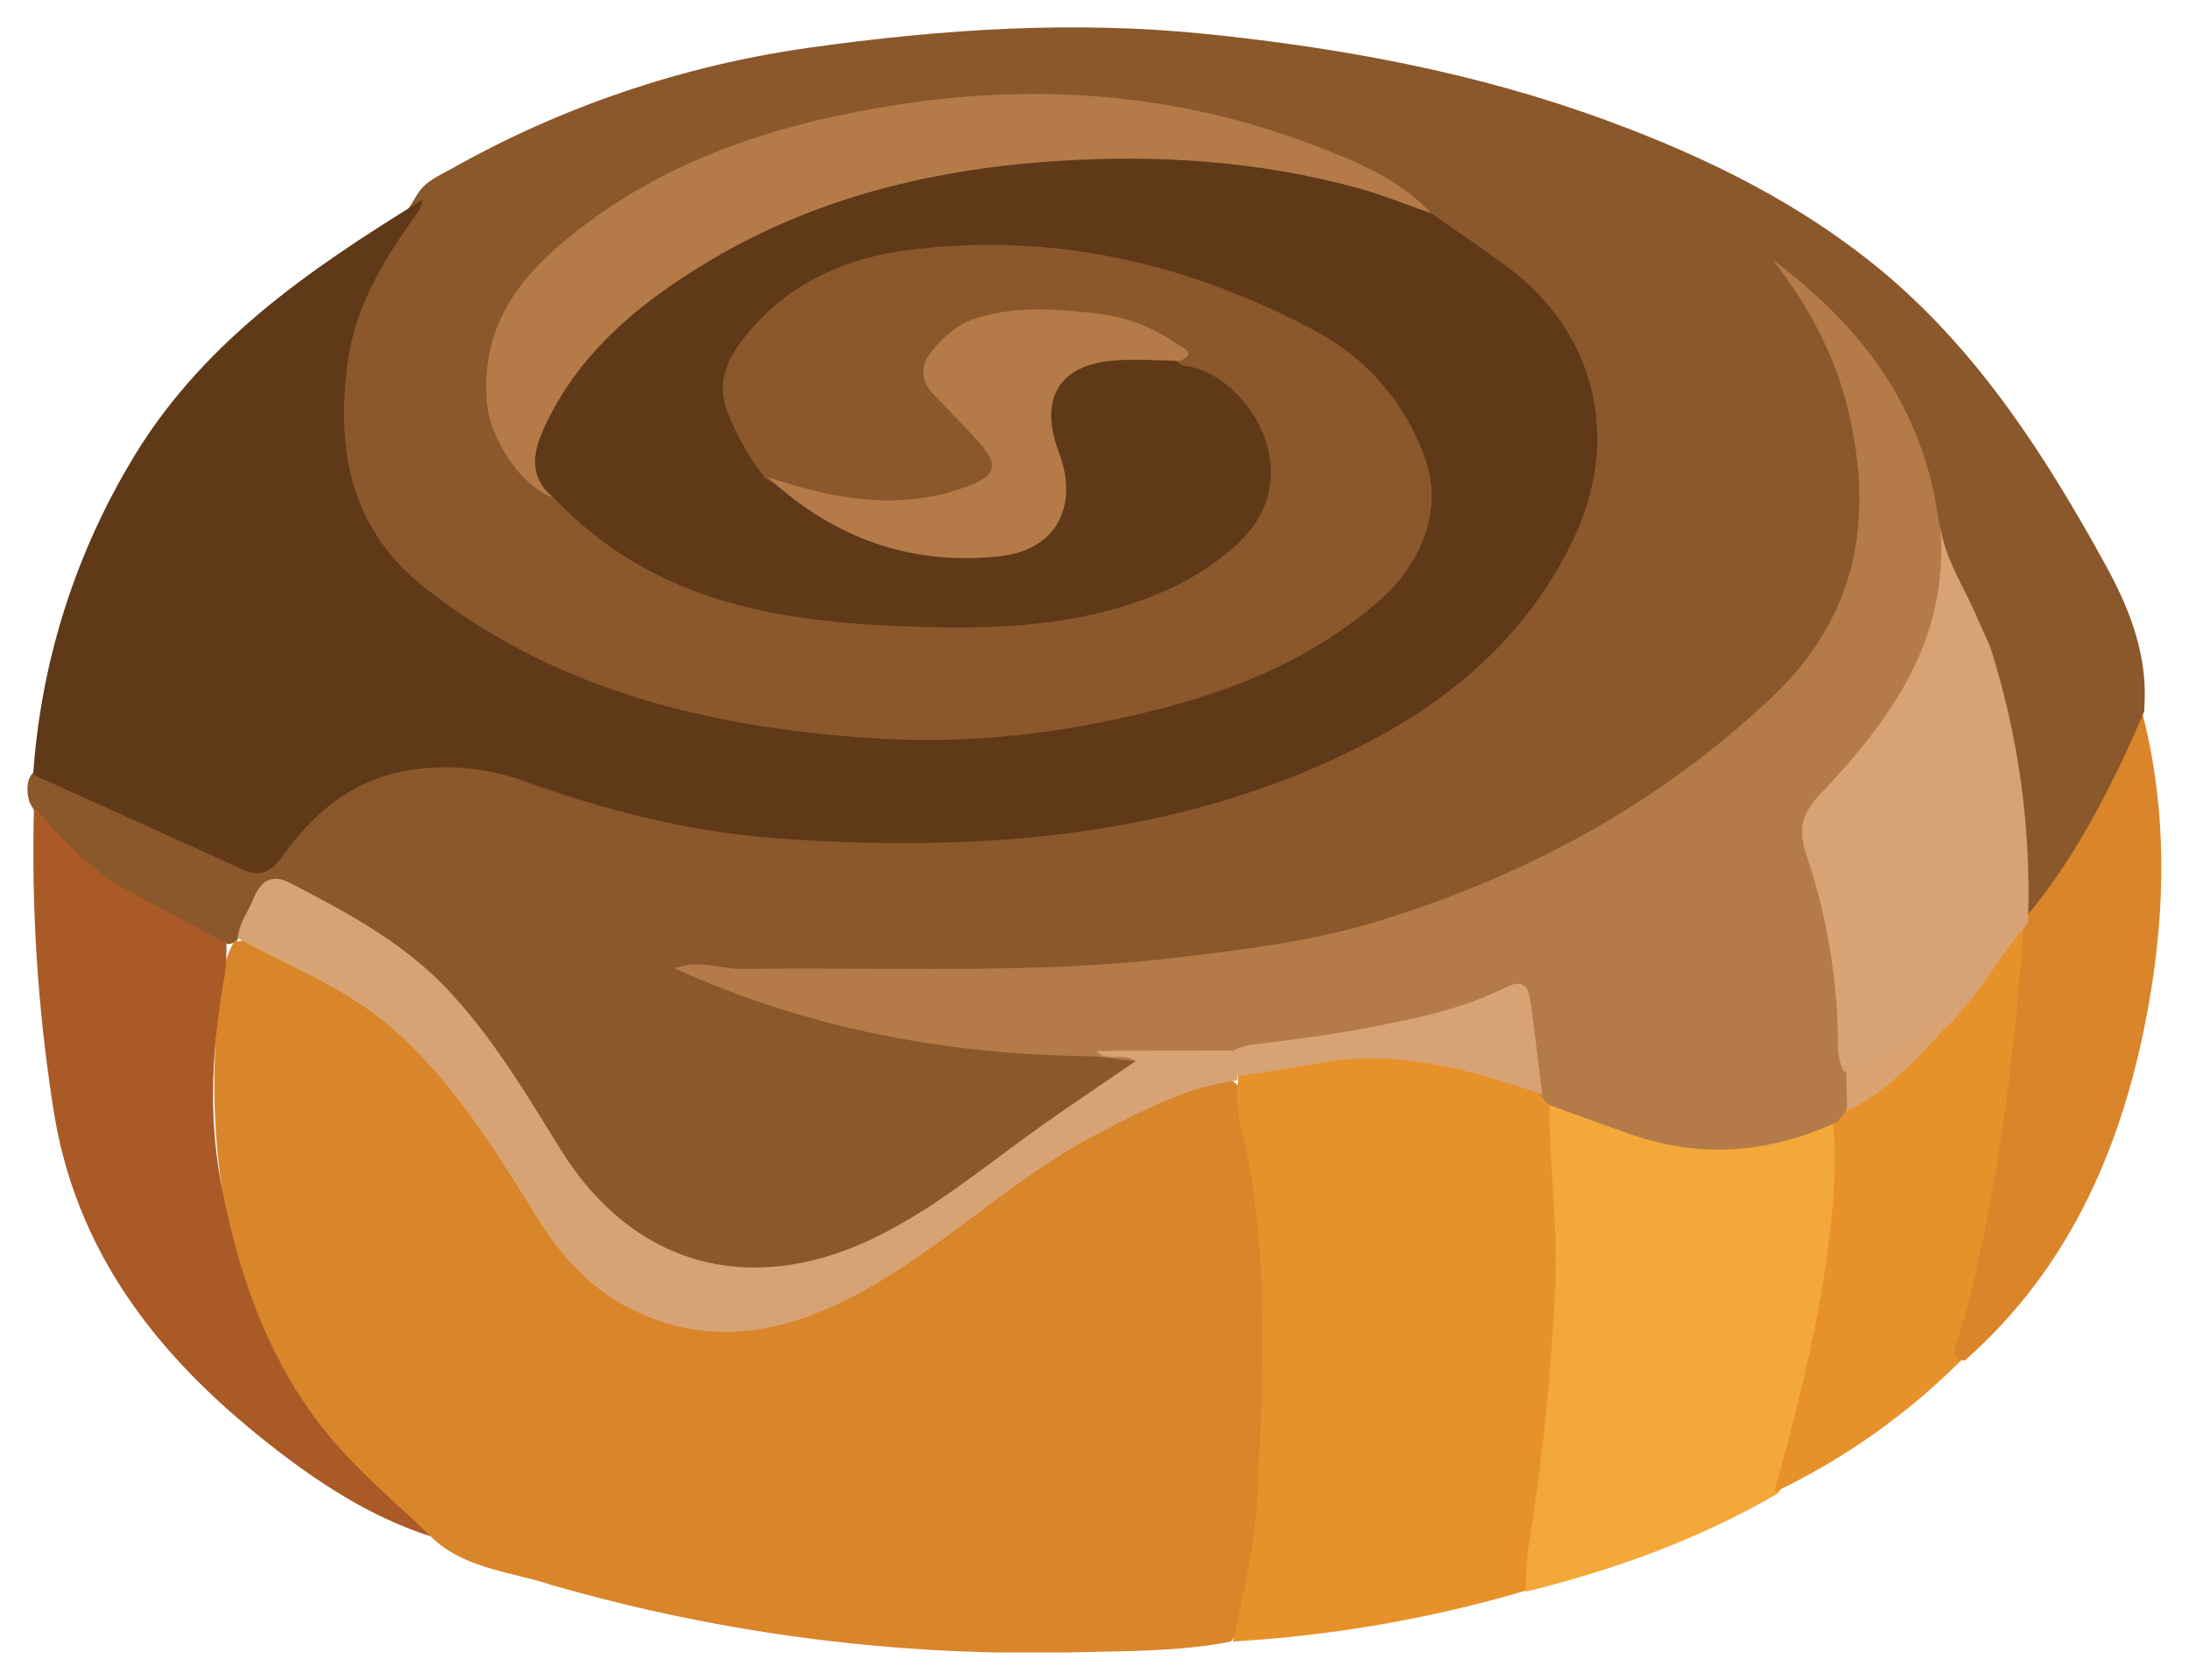 <svg xmlns="http://www.w3.org/2000/svg" xmlns:xlink="http://www.w3.org/1999/xlink" viewBox="0 0 396 304"><defs><style>.cls-1,.cls-2{fill:none;}.cls-1{clip-rule:evenodd;}.cls-3{clip-path:url(#clip-path);}.cls-4{clip-path:url(#clip-path-2);}.cls-5{fill:#8b582b;}.cls-6{clip-path:url(#clip-path-3);}.cls-7{isolation:isolate;}.cls-8{clip-path:url(#clip-path-5);}.cls-9{clip-path:url(#clip-path-6);}.cls-10{clip-path:url(#clip-path-7);}.cls-11{fill:#d98529;}.cls-12{clip-path:url(#clip-path-8);}.cls-13{fill:#e7912a;}.cls-14{clip-path:url(#clip-path-10);}.cls-15{fill:#f4a83a;}.cls-16{clip-path:url(#clip-path-12);}.cls-17{clip-path:url(#clip-path-14);}.cls-18{clip-path:url(#clip-path-16);}.cls-19{clip-path:url(#clip-path-17);}.cls-20{clip-path:url(#clip-path-18);}.cls-21{fill:#da8529;}.cls-22{clip-path:url(#clip-path-19);}.cls-23{fill:#5f3918;}.cls-24{clip-path:url(#clip-path-21);}.cls-25{fill:#b47b49;}.cls-26{clip-path:url(#clip-path-23);}.cls-27{fill:#a95a26;}.cls-28{clip-path:url(#clip-path-25);}.cls-29{clip-path:url(#clip-path-27);}.cls-30{fill:#d8a374;}.cls-31{clip-path:url(#clip-path-29);}.cls-32{clip-path:url(#clip-path-31);}.cls-33{clip-path:url(#clip-path-33);}.cls-34{clip-path:url(#clip-path-35);}.cls-35{fill:#d9a471;}</style><clipPath id="clip-path" transform="translate(-90 -810)"><path class="cls-1" d="M477.9,938.77l.09-2.36c.23-8.94-3.12-17-7.15-24.3-10.6-19.27-22.41-37.68-39.11-52-15.24-13-32.72-21.56-51.08-28.32-23.43-8.62-47.72-13.1-72.32-15.63-24.11-2.48-48.11-.89-72.12,2.5a183.56,183.56,0,0,0-64.5,21.86c-2.18,1.22-4.56,2.15-6.07,4.4-3.25,5.56-7.32,10.57-9.91,16.58-7.75,18-7.48,42.74,12.75,57.39,16.64,12,35.08,18.83,54.59,22.59,32.24,6.21,64,4.41,94.84-8.21a76.81,76.81,0,0,0,21.22-12.72c13.75-11.83,14.75-27.64,2.83-41.5-6-7-13.33-11.61-21.38-15.34-15.67-7.24-32.24-10.65-49.14-11.7-14-.87-27.66,1.52-39.75,9.93l-.45.31c-13.71,9.84-14.89,21.75-3.42,34.52a53.54,53.54,0,0,0,33.32,3.71,18,18,0,0,0,5.49-2.09c3.72-2.15,4.37-5.12,1.78-8.77-2.13-3-5-5.33-7.34-8.1-3.26-3.82-3.16-6,.27-9.53a13.37,13.37,0,0,1,7.49-4c10.51-1.67,20.9-1.61,30.66,3.68,1.47.8,3.56,1.17,3.42,3.71,1.17,1.94,3.3,2.05,5,2.94,11.53,6,13.64,18.85,4.79,28.45-6.37,6.91-14.56,10.07-23.09,11.74-24.54,4.82-49,4.69-73-3.63-8.17-2.84-15.77-6.71-21.89-13.27a12.1,12.1,0,0,0-3.86-2.93c-12.15-8-14.9-22.08-6.65-34.28,9.52-14.1,23.46-21.5,38.35-26.92a151.53,151.53,0,0,1,68.12-8.73c19,2,37,6.65,53.53,16.93a12.2,12.2,0,0,1,3.79,3c4.45,4.37,10,7,14.79,11,18.71,15.44,17.63,35.34,7.53,52.23-9.5,15.87-23.41,26.4-39.6,33.57-31.65,14-64.77,16.9-98.7,14.4-16.85-1.24-32.73-6-48.79-10.9-16.81-5.12-29.53-1.63-41.3,12.46-3.23,3.87-6.09,4.84-10.58,2.75-9.74-4.52-19.63-8.69-29.41-13.11-1.77-.81-3.48-1.94-5.57-1.59a3.31,3.31,0,0,0-1.32,2.25,7.18,7.18,0,0,0,.34,3.5c3.63,6.85,9.19,11.69,15.53,15.39,6.57,3.83,13.07,8,20.4,10.19a3,3,0,0,0,1.49-.58c6.32-9.85,6.26-9.72,16.53-4.62,14.65,7.27,25.26,19,34,33,5.19,8.23,9.88,16.89,17.53,23.11,14.2,11.55,29.49,11.3,45.37,4.81,9.54-3.91,17.84-10,26-16.39,6.16-4.79,12.56-9.15,19.06-13.36,1.78-1.15,4.48-2.21,4.19-4.6-.34-2.9-3.38-1.82-5.3-2.3-.86-.22-1.72-.47-2.59-.67a227,227,0,0,1-57.76-9.07,71.39,71.39,0,0,1-13-4.9c3.38.94,6.81.88,10.24.88,16.52,0,33.05.57,49.54-.13,27.53-1.15,54.86-4,80.87-14.86,21.35-8.93,40.93-20.86,57.35-37.82,10.31-10.65,14.21-24.17,12.82-39.4a66.66,66.66,0,0,0-11.5-32.12A69.87,69.87,0,0,1,439.7,904c.36,5.32,2.56,9.88,4.88,14.53,7.48,15,9.81,31.32,10.65,48,.14,2.77-.3,5.59.69,8.28,1.61,2.24,2.89.58,3.79-.62a132.46,132.46,0,0,0,17.73-31.63c.47-1.24-.28-2.62.46-3.81"/></clipPath><clipPath id="clip-path-2" transform="translate(-90 -810)"><rect class="cls-2" width="1440" height="1832"/></clipPath><clipPath id="clip-path-3" transform="translate(-90 -810)"><rect class="cls-2" x="128.77" y="979.98" width="190.92" height="129.02"/></clipPath><clipPath id="clip-path-5" transform="translate(-90 -810)"><rect class="cls-2" x="126" y="979" width="195" height="131"/></clipPath><clipPath id="clip-path-6" transform="translate(-90 -810)"><path class="cls-1" d="M133.4,980.28l-1.05.07c-2.91,5.37-3,11.5-3.33,17.29-2.07,35.74,8.55,65.84,36.26,88a29.29,29.29,0,0,1,3.2,2.9c6.15,5.45,14.06,5.82,21.27,8.23a314.18,314.18,0,0,0,95.54,12.17c9.12-.22,18.31-.16,27.36-1.91,4.36-5.68,4.87-12.71,5.64-19.46,1.34-11.85,1.07-23.82,1.35-35.75.37-15.28-2-30.1-5.22-44.84-2.86-3.78-6.22-1.49-9.14-.45A126.14,126.14,0,0,0,275,1022.3c-9,6.3-17.44,13.43-26.9,18.93-8.27,4.8-16.84,8.24-26.59,8.4-13.92.22-24-6.59-31.72-17.94-5.37-7.87-10.17-16.14-15.88-23.79-10-13.38-23.24-21.52-37.91-27.6a2.83,2.83,0,0,0-2.55,0"/></clipPath><clipPath id="clip-path-7" transform="translate(-90 -810)"><rect class="cls-2" x="128" y="979" width="192" height="130"/></clipPath><clipPath id="clip-path-8" transform="translate(-90 -810)"><path class="cls-1" d="M314,1005.57c-.88,4.74.83,9.15,1.69,13.62,3.8,19.89,2.75,39.87,1.88,59.94-.41,9.61-2.46,18.69-4.56,27.87a235.77,235.77,0,0,0,52.95-9.18c2.71-4.43,2.55-9.65,3.19-14.55,2.21-17,4.18-34,3.82-51.29-.16-7.49-.95-14.88-1.62-22.3a4.77,4.77,0,0,0-1.61-2.48c-18-8.37-36.4-9.4-55.18-3.31a1.4,1.4,0,0,0-.56,1.68"/></clipPath><clipPath id="clip-path-10" transform="translate(-90 -810)"><path class="cls-1" d="M370.28,1009.77c0,10.73,1.48,21.39,1.1,32.16a414.4,414.4,0,0,1-5,48.88A71.52,71.52,0,0,0,366,1098c15.9-3.92,31.24-9.42,45.58-17.77,4.3-5.2,4.72-12,6.23-18.17,3.44-14,6-28.3,6.17-42.91,0-2.27.23-4.48-1.47-6.24-1.88-1.24-3.73-.59-5.53.15-11.92,4.85-23.61,3.65-35.37-.89-3.56-1.37-7-4.66-11.33-2.4"/></clipPath><clipPath id="clip-path-12" transform="translate(-90 -810)"><path class="cls-1" d="M421.55,1012.65c1,9.06-.11,18-1.39,26.94-2,13.74-5.58,27.07-9.16,40.41a122.33,122.33,0,0,0,34.39-24.47c.81-8,3.6-15.47,5.09-23.29a412.35,412.35,0,0,0,6.43-49.65,12.87,12.87,0,0,0-.21-4.42c-2.36-2.82-3.34.18-4.28,1.4-4,5.2-7.74,10.66-12,15.7-5.34,5.61-11,10.77-17.66,14.68a2.93,2.93,0,0,0-1.25,2.7"/></clipPath><clipPath id="clip-path-14" transform="translate(-90 -810)"><rect class="cls-2" x="443.59" y="939.36" width="37.41" height="116.81"/></clipPath><clipPath id="clip-path-16" transform="translate(-90 -810)"><rect class="cls-2" x="443" y="939" width="40" height="118"/></clipPath><clipPath id="clip-path-17" transform="translate(-90 -810)"><path class="cls-1" d="M456.11,977.44c-1.53,21.13-3.9,42.14-8.7,62.79-1,4.33-2.14,8.64-3.49,12.87-.6,1.88-.52,2.84,1.51,3.07,19.31-17,28.9-39.54,33.33-64.71,3.05-17.37,3.26-34.83-1.11-52.1-5.76,13.2-12.2,26-21.52,37a.68.68,0,0,0-.27.73c.08.24.16.37.25.37"/></clipPath><clipPath id="clip-path-18" transform="translate(-90 -810)"><rect class="cls-2" x="443" y="939" width="38" height="118"/></clipPath><clipPath id="clip-path-19" transform="translate(-90 -810)"><path class="cls-1" d="M166.35,846.18c-20.57,12.73-40.52,26.17-53.27,48.38A127.24,127.24,0,0,0,96,950.17c12.69,5.74,25.41,11.42,38.06,17.23,4.4,2,6.26-1.47,8.24-4.09,5.25-6.93,11.84-11.92,20-13.61a40.94,40.94,0,0,1,22.51,1.63c14.55,5.25,29.37,9.07,44.91,10.27a293.35,293.35,0,0,0,34.55.74c24.58-1,48.57-5.76,70.92-16.85,16.77-8.32,31-20.15,39.52-38.1s4-37-11.63-48.8c-4.59-3.45-9.37-6.63-14.06-9.94-11.34-7.48-24.25-9.15-37.13-10.67-17-2-34-.74-50.89,2.07a119.5,119.5,0,0,0-61.34,29.1,48.36,48.36,0,0,0-13,18.84c-2.3,6-1.69,7.77,3.29,11.82,17.11,18.33,39.14,22.52,62.17,23.46,13.63.55,27.34.57,40.61-3.43,7.8-2.35,15-5.68,21.41-11.7,12.43-11.74,2.45-28.77-8.2-31.66-1-.28-2.16-.1-2.92-1.09-6.79-3.55-18.38-1.55-23.16,4a8.43,8.43,0,0,0-1.86,8.27c.41,1.43.95,2.81,1.44,4.2,3.45,9.69-.57,16.46-10.45,17.52-9.46,1-18.39-1.13-26.92-5.24a139.51,139.51,0,0,1-13.6-7.61,44,44,0,0,1-6.8-11.85c-2.61-6.43.9-11.36,4.59-15.54,7.54-8.53,17.56-12.59,28.28-13.93,25.89-3.25,50.37,2.35,73.44,14.68a41.67,41.67,0,0,1,19.64,22.54c3.95,10.28-1.19,20.24-8.07,26.23-15.49,13.49-34.14,19-53.54,22.64a156.87,156.87,0,0,1-41.9,2c-27.83-2.26-54.54-9-77.43-27.1-13.11-10.36-16-24.6-13.77-40.74,1.38-9.92,6.26-18,11.8-25.84.75-1.06,1.63-2,1.64-3.39"/></clipPath><clipPath id="clip-path-21" transform="translate(-90 -810)"><path class="cls-1" d="M422.34,1013l1.36-1.62a9.14,9.14,0,0,0,1.14-6.47c-1.42-11.44-1.18-23.24-5-34.17-2.82-8-2.2-13.94,4.33-19.61,3.6-3.13,6.35-7.5,9-11.72,6.7-10.58,11.17-21.64,7.6-34.66-2.62-21-14.17-35.87-30.1-47.75,6.42,8.2,11.38,17.3,13.76,27.55,4.66,20,1.31,37.36-14.19,51.91-20.85,19.57-45,32.31-71.48,40.37-11.49,3.49-23.51,4.94-35.48,6.39-26.21,3.15-52.48,1.72-78.73,2.1-4.17.06-8.24-1.83-12.52-.11,24.24,11,49.69,15.7,76,15.91,7.84.85,15.65,2.41,23.58,1.37,12.18-2.19,24.56-3.08,36.59-6.3a88.65,88.65,0,0,0,12.15-3.91c3.18-1.35,4.82-.74,5.43,3.2.69,4.51.69,9.3,3.36,13.28l1.07,1.15c5,1.8,10,3.65,15,5.39,12.66,4.37,25,3.32,37.15-2.3"/></clipPath><clipPath id="clip-path-23" transform="translate(-90 -810)"><path class="cls-1" d="M96.15,956a299,299,0,0,0,3.39,53.92c3.89,26.54,19.06,45.44,38.58,60.92,9.11,7.23,18.79,13.64,29.88,17.16-5.07-4.81-10.36-9.37-15.17-14.46-13-13.76-19.44-31.08-22.9-49.75-2.31-12.52-1.52-25.09.76-37.58a41,41,0,0,0,.27-5.56c-6.22-3.33-12.5-6.56-18.66-10C105.91,967,101,961.53,96.15,956"/></clipPath><clipPath id="clip-path-25" transform="translate(-90 -810)"><path class="cls-1" d="M190,900c-5-4.38-3.25-9.26-.85-14.09,5.69-11.48,14.77-19.44,25-26.1,20.52-13.39,43.1-19.11,67-20.67,18.38-1.2,36.39,0,54.18,4.79,4.62,1.25,9.09,3.11,13.62,4.69-6-6.39-13.86-9.52-21.6-12.46-24.27-9.2-49.17-11.17-74.71-7.25-21,3.23-40.86,9.36-58.07,22.71-9.79,7.59-17.74,16.79-16.49,31.2.58,6.7,6.23,15.21,11.89,17.18"/></clipPath><clipPath id="clip-path-27" transform="translate(-90 -810)"><path class="cls-1" d="M440.89,904c2.26,21-8.54,35.86-21.49,49.57-3.27,3.46-4.25,6.12-2.64,11a109.05,109.05,0,0,1,5.74,33.88,10.66,10.66,0,0,0,1.06,5.41c5,.77,8.83-2.14,12.91-4.34,1.9-1,3.18-3.07,5.43-3.46,5.89-5.62,9.7-13,15-19.1,0-.37,0-.74,0-1.1a145.86,145.86,0,0,0-6.64-48.12c-.62-1.93-1.64-3.71-2.41-5.59-2.47-6-6.4-11.38-7-18.16"/></clipPath><clipPath id="clip-path-29" transform="translate(-90 -810)"><path class="cls-1" d="M312.74,1000.07l-24.4.08c1.86,2.05,4.48.22,7.16,1.8-6.25,4.3-12.27,8.3-18.16,12.51-9.75,7-18.92,14.7-29.9,19.86-22,10.32-42.94,4.7-56-16.28C185,1007.6,178.72,997,170.16,988.2c-8-8.15-17.78-13.27-27.58-18.4-3.27-1.72-5.36-.6-6.7,2.76-1,2.39-2.61,4.48-2.88,7.18,9.2,5.12,19.07,8.78,27.36,15.83,11.27,9.58,18.95,22.07,26.69,34.58,4.65,7.52,10.41,13.69,18.29,17.29,15.66,7.15,30.06,2.64,43.94-5.66,13.55-8.1,25.2-19.34,39.24-26.61,8.07-4.19,16.16-8.47,25.26-9.71a6.54,6.54,0,0,1,.09-.89c.27-1.68.22-3.27-1.13-4.5"/></clipPath><clipPath id="clip-path-31" transform="translate(-90 -810)"><path class="cls-1" d="M229,896.41c12,11.15,26.15,16,42,14.22,10.17-1.16,14.22-9.16,10.55-18.8s0-15.9,10.19-16.62c3.87-.27,7.78,0,11.68.1,3.41-1.4.43-2.46-.34-3a32.15,32.15,0,0,0-14.81-5.61c-7.36-.79-14.75-1.44-22.05,1-3.23,1.1-5.5,3.26-7.61,5.77s-2.18,5.32.25,7.86c2.63,2.75,5.3,5.47,7.87,8.28,4,4.33,3.69,6.34-1.51,8.32-10.34,3.93-20.75,3-31.12,0-1.7-.5-3.39-1-5.08-1.55"/></clipPath><clipPath id="clip-path-33" transform="translate(-90 -810)"><path class="cls-1" d="M313,1000.15c.19,1.57-.44,3.37,1.12,4.55,5-.8,10-1.51,14.95-2.4,13.86-2.49,26.93,1.27,39.93,5.7-.73-5.76-1.38-11.54-2.2-17.29-.63-4.37-3.84-2.31-5.32-1.61-7.62,3.61-15.69,5.26-23.77,6.81-6.68,1.28-13.44,2.14-20.18,3a11.17,11.17,0,0,0-4.53,1.23"/></clipPath><clipPath id="clip-path-35" transform="translate(-90 -810)"><path class="cls-1" d="M442,995.85c-.82-1.3-1.71-.92-2.61-.11-4.52,4.06-10,5.92-15.39,8.07.05,2.4.1,4.79.14,7.19,7.11-3.46,12.55-9.21,17.86-15.15"/></clipPath></defs><title>Asset 1</title><g id="Layer_2" data-name="Layer 2"><g id="Layer_1-2" data-name="Layer 1"><g class="cls-3"><g class="cls-4"><rect class="cls-5" width="393" height="236"/></g></g><g class="cls-6"><g class="cls-4"><g class="cls-7"><g class="cls-8"><g class="cls-9"><g class="cls-10"><rect class="cls-11" x="33.77" y="164.98" width="200.92" height="139.02"/></g></g></g></g></g></g><g class="cls-12"><g class="cls-4"><rect class="cls-13" x="218" y="185" width="70" height="117"/></g></g><g class="cls-14"><g class="cls-4"><rect class="cls-15" x="271" y="194" width="68" height="99"/></g></g><g class="cls-16"><g class="cls-4"><rect class="cls-13" x="316" y="162" width="56" height="113"/></g></g><g class="cls-17"><g class="cls-4"><g class="cls-7"><g class="cls-18"><g class="cls-19"><g class="cls-20"><rect class="cls-21" x="348.59" y="124.36" width="47.41" height="126.81"/></g></g></g></g></g></g><g class="cls-22"><g class="cls-4"><rect class="cls-23" x="1" y="22" width="293" height="141"/></g></g><g class="cls-24"><g class="cls-4"><rect class="cls-25" x="117" y="42" width="240" height="171"/></g></g><g class="cls-26"><g class="cls-4"><rect class="cls-27" x="1" y="141" width="82" height="142"/></g></g><g class="cls-28"><g class="cls-4"><rect class="cls-25" x="83" y="12" width="181" height="83"/></g></g><g class="cls-29"><g class="cls-4"><rect class="cls-30" x="321" y="89" width="51" height="110"/></g></g><g class="cls-31"><g class="cls-4"><rect class="cls-30" x="38" y="154" width="191" height="92"/></g></g><g class="cls-32"><g class="cls-4"><rect class="cls-25" x="134" y="51" width="86" height="55"/></g></g><g class="cls-33"><g class="cls-4"><rect class="cls-30" x="218" y="173" width="66" height="30"/></g></g><g class="cls-34"><g class="cls-4"><rect class="cls-35" x="329" y="180" width="28" height="26"/></g></g></g></g></svg>